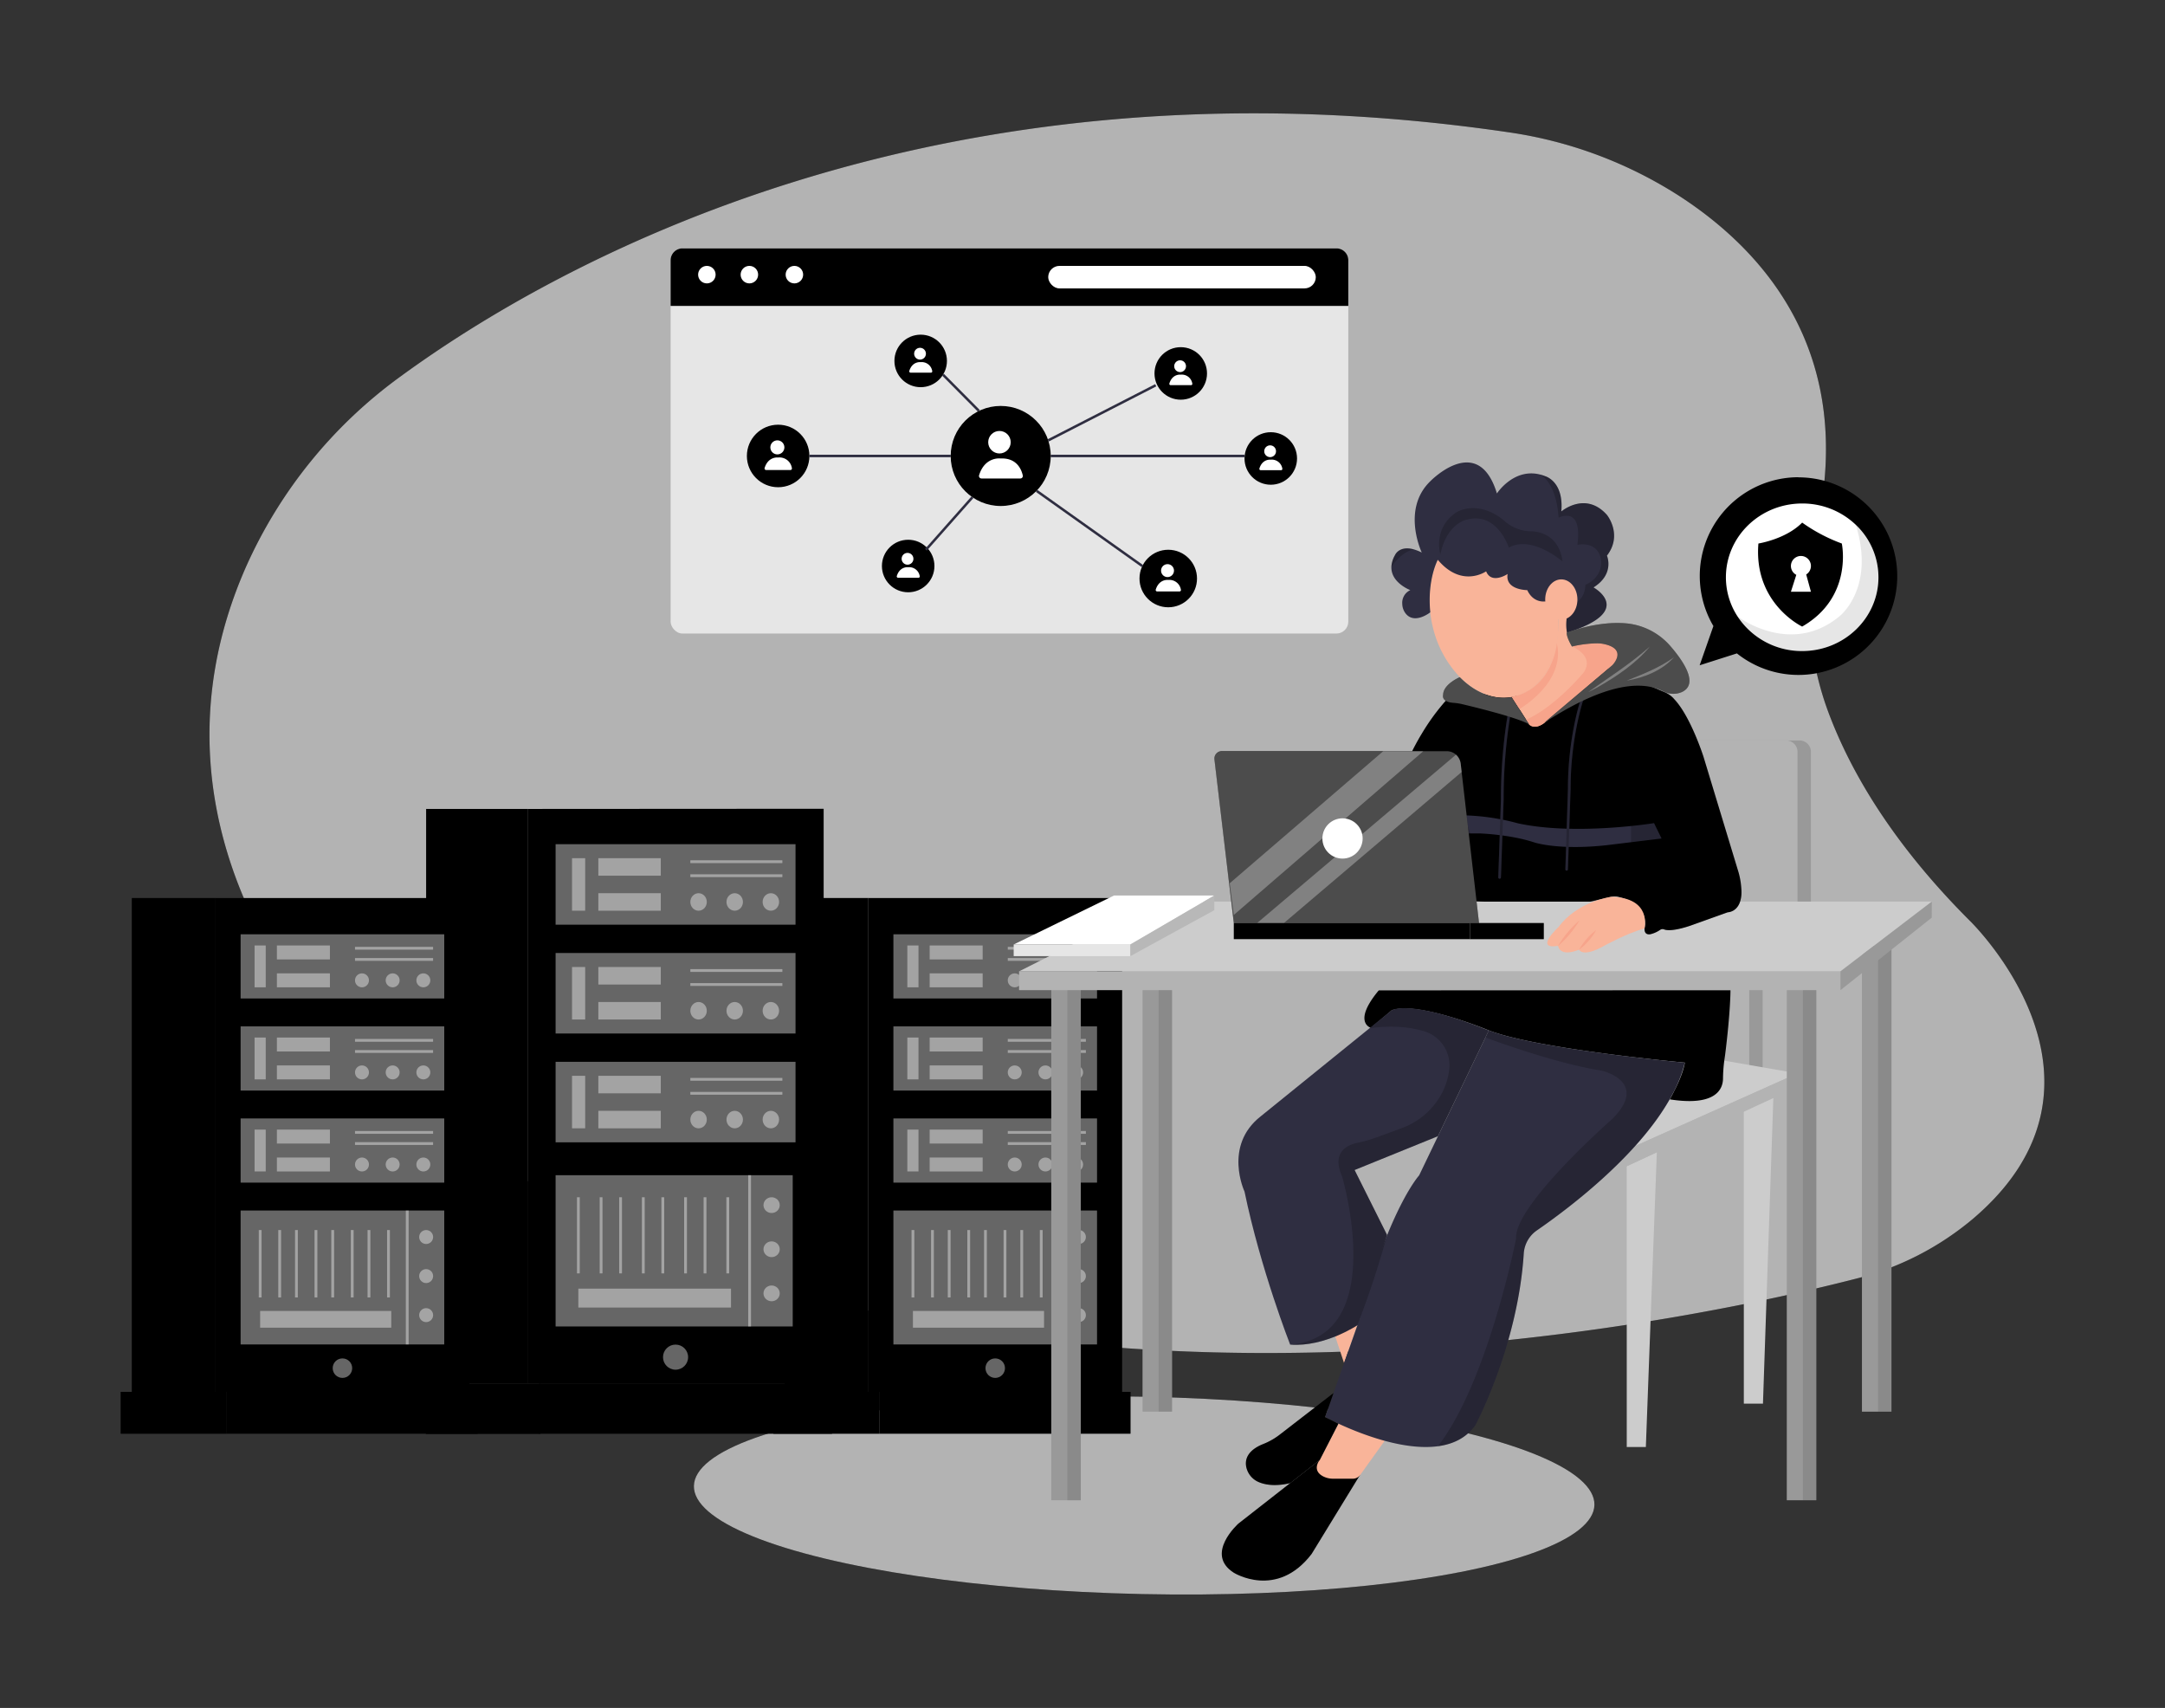  <!DOCTYPE svg PUBLIC "-//W3C//DTD SVG 1.1//EN" "http://www.w3.org/Graphics/SVG/1.1/DTD/svg11.dtd">
<svg xmlns="http://www.w3.org/2000/svg" width="865.76" height="682.89" viewBox="0 0 865.76 682.89">
<rect x="0" y="0" width="865.76" height="682.89" fill="#333333" stroke="none"/>
<defs>
<style xmlns="http://www.w3.org/1999/xhtml">*, ::after, ::before { box-sizing: border-box; }
img, svg { vertical-align: middle; }
</style>
<style xmlns="http://www.w3.org/1999/xhtml">*, body, html { -webkit-font-smoothing: antialiased; }
img, svg { max-width: 100%; }
</style>
</defs>
<ellipse cx="457.57" cy="597.95" rx="39.46" ry="180.1" transform="translate(-149.94 1042.75) rotate(-88.79)" fill="#000000" data-primary="true"/>
<ellipse cx="457.57" cy="597.95" rx="39.46" ry="180.1" transform="translate(-149.94 1042.75) rotate(-88.79)" fill="#fff" opacity="0.7"/>
<path d="M137.8,419.74S50,336.9,98.25,226.91a189.15,189.15,0,0,1,62-76.45c60.36-44.07,213.1-131.27,442.87-97.59a171.46,171.46,0,0,1,69.2,26c33.72,22.12,69.47,62.76,54.26,132.39-5.37,24.61-4.16,50.28,4.7,73.86,8.78,23.37,25.4,52,56.36,82.95,0,0,66,63.71,1.79,118.85a117.08,117.08,0,0,1-47.39,24.38C662.06,531.78,338.57,599.77,137.8,419.74Z" fill="#000000" data-primary="true"/>
<path d="M137.8,419.74S50,336.9,98.25,226.91a189.15,189.15,0,0,1,62-76.45c60.36-44.07,213.1-131.27,442.87-97.59a171.46,171.46,0,0,1,69.2,26c33.72,22.12,69.47,62.76,54.26,132.39-5.37,24.61-4.16,50.28,4.7,73.86,8.78,23.37,25.4,52,56.36,82.95,0,0,66,63.71,1.79,118.85a117.08,117.08,0,0,1-47.39,24.38C662.06,531.78,338.57,599.77,137.8,419.74Z" fill="#fff" opacity="0.7"/>
<path d="M719.17,190.81a39.49,39.49,0,0,0-34,59.51L679.67,266l14.9-4.75a39.5,39.5,0,1,0,24.6-70.39Z" fill="#000000" data-primary="true"/>
<rect x="313.75" y="359.06" width="33.47" height="197.45" fill="#000000" data-primary="true"/>
<rect x="313.75" y="359.06" width="33.47" height="197.45" opacity="0.2"/>
<rect x="347.22" y="359.06" width="101.51" height="197.45" fill="#000000" data-primary="true"/>
<rect x="309.29" y="556.51" width="42.39" height="16.73" fill="#000000" data-primary="true"/>
<rect x="309.29" y="556.51" width="42.39" height="16.73" opacity="0.3"/>
<rect x="351.68" y="556.51" width="100.4" height="16.73" fill="#000000" data-primary="true"/>
<rect x="351.68" y="556.51" width="100.4" height="16.73" opacity="0.2"/>
<circle cx="397.98" cy="547.03" r="3.9" fill="#fff" opacity="0.4"/>
<rect x="357.26" y="484" width="81.43" height="53.55" fill="#fff" opacity="0.4"/>
<g opacity="0.4">
<rect x="423.33" y="484" width="1.12" height="53.55" fill="#fff"/>
</g>
<g opacity="0.4">
<rect x="364.51" y="491.81" width="1.12" height="26.95" fill="#fff"/>
</g>
<g opacity="0.4">
<rect x="372.32" y="491.81" width="1.12" height="26.95" fill="#fff"/>
</g>
<g opacity="0.4">
<rect x="379.01" y="491.81" width="1.12" height="26.95" fill="#fff"/>
</g>
<g opacity="0.4">
<rect x="386.82" y="491.81" width="1.12" height="26.95" fill="#fff"/>
</g>
<g opacity="0.4">
<rect x="393.51" y="491.81" width="1.12" height="26.95" fill="#fff"/>
</g>
<g opacity="0.4">
<rect x="401.32" y="491.81" width="1.12" height="26.95" fill="#fff"/>
</g>
<g opacity="0.4">
<rect x="408.02" y="491.81" width="1.12" height="26.95" fill="#fff"/>
</g>
<g opacity="0.4">
<rect x="415.82" y="491.81" width="1.12" height="26.95" fill="#fff"/>
</g>
<rect x="365.07" y="524.16" width="52.43" height="6.69" fill="#fff" opacity="0.4"/>
<circle cx="431.44" cy="510.22" r="2.79" fill="#fff" opacity="0.41"/>
<circle cx="431.44" cy="525.83" r="2.79" fill="#fff" opacity="0.41"/>
<circle cx="431.44" cy="494.6" r="2.79" fill="#fff" opacity="0.41"/>
<rect x="357.26" y="447.19" width="81.43" height="25.66" fill="#fff" opacity="0.4"/>
<rect x="362.84" y="451.65" width="4.46" height="16.73" fill="#fff" opacity="0.4"/>
<rect x="371.76" y="451.65" width="21.2" height="5.58" fill="#fff" opacity="0.4"/>
<rect x="371.76" y="462.81" width="21.2" height="5.58" fill="#fff" opacity="0.4"/>
<g opacity="0.4">
<rect x="403" y="452.21" width="31.23" height="1.12" fill="#fff"/>
</g>
<g opacity="0.4">
<rect x="403" y="456.67" width="31.23" height="1.12" fill="#fff"/>
</g>
<rect x="357.26" y="410.38" width="81.43" height="25.66" fill="#fff" opacity="0.4"/>
<rect x="362.84" y="414.84" width="4.46" height="16.73" fill="#fff" opacity="0.4"/>
<rect x="371.76" y="414.84" width="21.2" height="5.58" fill="#fff" opacity="0.4"/>
<rect x="371.76" y="425.99" width="21.2" height="5.58" fill="#fff" opacity="0.4"/>
<g opacity="0.4">
<rect x="403" y="415.4" width="31.23" height="1.12" fill="#fff"/>
</g>
<g opacity="0.4">
<rect x="403" y="419.86" width="31.23" height="1.12" fill="#fff"/>
</g>
<rect x="357.26" y="373.56" width="81.43" height="25.66" fill="#fff" opacity="0.4"/>
<rect x="362.84" y="378.03" width="4.46" height="16.73" fill="#fff" opacity="0.4"/>
<rect x="371.76" y="378.03" width="21.2" height="5.58" fill="#fff" opacity="0.4"/>
<rect x="371.76" y="389.18" width="21.2" height="5.58" fill="#fff" opacity="0.4"/>
<g opacity="0.4">
<rect x="403" y="378.58" width="31.23" height="1.12" fill="#fff"/>
</g>
<g opacity="0.4">
<rect x="403" y="383.05" width="31.23" height="1.12" fill="#fff"/>
</g>
<circle cx="418.06" cy="391.97" r="2.79" fill="#fff" opacity="0.4"/>
<circle cx="430.33" cy="391.97" r="2.79" fill="#fff" opacity="0.4"/>
<circle cx="405.78" cy="391.97" r="2.79" fill="#fff" opacity="0.4"/>
<circle cx="418.06" cy="428.78" r="2.79" fill="#fff" opacity="0.4"/>
<circle cx="430.33" cy="428.78" r="2.79" fill="#fff" opacity="0.4"/>
<circle cx="405.78" cy="428.78" r="2.79" fill="#fff" opacity="0.4"/>
<circle cx="418.06" cy="465.6" r="2.79" fill="#fff" opacity="0.4"/>
<circle cx="430.33" cy="465.6" r="2.79" fill="#fff" opacity="0.4"/>
<circle cx="405.78" cy="465.6" r="2.79" fill="#fff" opacity="0.4"/>
<rect x="170.41" y="323.44" width="40.75" height="229.73" fill="#000000" data-primary="true"/>
<rect x="170.41" y="323.44" width="40.75" height="229.73" opacity="0.2"/>
<polygon points="211.16 323.44 329.37 323.37 329.37 553.16 211.16 553.16 211.16 323.44" fill="#000000" data-primary="true"/>
<rect x="215.59" y="553.17" width="117.13" height="20.08" fill="#000000" data-primary="true"/>
<rect x="215.59" y="553.17" width="117.13" height="20.08" opacity="0.2"/>
<rect x="170.31" y="553.23" width="45.74" height="20.08" fill="#000000" data-primary="true"/>
<rect x="170.31" y="553.23" width="45.74" height="20.08" opacity="0.3"/>
<rect x="222.18" y="337.53" width="95.94" height="32.19" fill="#fff" opacity="0.4"/>
<rect x="222.18" y="381.04" width="95.94" height="32.19" fill="#fff" opacity="0.4"/>
<rect x="228.75" y="386.64" width="5.26" height="20.99" fill="#fff" opacity="0.4"/>
<rect x="239.27" y="386.64" width="24.97" height="7" fill="#fff" opacity="0.4"/>
<rect x="239.27" y="400.63" width="24.97" height="7" fill="#fff" opacity="0.4"/>
<g opacity="0.4">
<rect x="276.06" y="387.48" width="36.8" height="1.12" fill="#fff"/>
</g>
<g opacity="0.4">
<rect x="276.06" y="393.08" width="36.8" height="1.12" fill="#fff"/>
</g>
<rect x="222.18" y="424.55" width="95.94" height="32.19" fill="#fff" opacity="0.4"/>
<rect x="228.75" y="430.14" width="5.26" height="20.99" fill="#fff" opacity="0.4"/>
<rect x="239.27" y="430.14" width="24.97" height="7" fill="#fff" opacity="0.4"/>
<rect x="239.27" y="444.14" width="24.97" height="7" fill="#fff" opacity="0.4"/>
<g opacity="0.4">
<rect x="276.06" y="430.99" width="36.8" height="1.12" fill="#fff"/>
</g>
<g opacity="0.4">
<rect x="276.06" y="436.58" width="36.8" height="1.12" fill="#fff"/>
</g>
<rect x="222.18" y="469.88" width="94.82" height="60.48" fill="#fff" opacity="0.4"/>
<g opacity="0.4">
<rect x="299.2" y="469.88" width="1.12" height="60.48" fill="#fff"/>
</g>
<g opacity="0.4">
<rect x="230.72" y="478.7" width="1.12" height="30.44" fill="#fff"/>
</g>
<g opacity="0.4">
<rect x="239.81" y="478.7" width="1.12" height="30.44" fill="#fff"/>
</g>
<g opacity="0.4">
<rect x="247.6" y="478.7" width="1.12" height="30.44" fill="#fff"/>
</g>
<g opacity="0.4">
<rect x="256.69" y="478.7" width="1.12" height="30.44" fill="#fff"/>
</g>
<g opacity="0.4">
<rect x="264.49" y="478.7" width="1.12" height="30.44" fill="#fff"/>
</g>
<g opacity="0.4">
<rect x="273.58" y="478.7" width="1.12" height="30.44" fill="#fff"/>
</g>
<g opacity="0.4">
<rect x="281.37" y="478.7" width="1.12" height="30.44" fill="#fff"/>
</g>
<g opacity="0.4">
<rect x="290.47" y="478.7" width="1.12" height="30.44" fill="#fff"/>
</g>
<rect x="231.27" y="515.24" width="61.05" height="7.56" fill="#fff" opacity="0.4"/>
<ellipse cx="308.56" cy="499.49" rx="3.25" ry="3.15" fill="#fff" opacity="0.4"/>
<ellipse cx="308.56" cy="517.13" rx="3.25" ry="3.15" fill="#fff" opacity="0.4"/>
<ellipse cx="308.56" cy="481.85" rx="3.25" ry="3.15" fill="#fff" opacity="0.4"/>
<circle cx="270.15" cy="542.63" r="5.02" fill="#fff" opacity="0.4"/>
<rect x="52.72" y="359.06" width="33.47" height="197.45" fill="#000000" data-primary="true"/>
<rect x="52.72" y="359.06" width="33.47" height="197.45" opacity="0.2"/>
<rect x="86.18" y="359.06" width="101.51" height="197.45" fill="#000000" data-primary="true"/>
<rect x="48.26" y="556.51" width="42.39" height="16.73" fill="#000000" data-primary="true"/>
<rect x="48.26" y="556.51" width="42.39" height="16.73" opacity="0.3"/>
<rect x="90.65" y="556.51" width="100.4" height="16.73" fill="#000000" data-primary="true"/>
<rect x="90.65" y="556.51" width="100.4" height="16.73" opacity="0.2"/>
<circle cx="136.94" cy="547.03" r="3.9" fill="#fff" opacity="0.4"/>
<rect x="96.22" y="484" width="81.43" height="53.55" fill="#fff" opacity="0.4"/>
<g opacity="0.4">
<rect x="162.29" y="484" width="1.12" height="53.55" fill="#fff"/>
</g>
<g opacity="0.4">
<rect x="103.48" y="491.81" width="1.12" height="26.95" fill="#fff"/>
</g>
<g opacity="0.4">
<rect x="111.28" y="491.81" width="1.12" height="26.95" fill="#fff"/>
</g>
<g opacity="0.4">
<rect x="117.98" y="491.81" width="1.12" height="26.95" fill="#fff"/>
</g>
<g opacity="0.4">
<rect x="125.79" y="491.81" width="1.12" height="26.95" fill="#fff"/>
</g>
<g opacity="0.4">
<rect x="132.48" y="491.81" width="1.12" height="26.95" fill="#fff"/>
</g>
<g opacity="0.4">
<rect x="140.29" y="491.81" width="1.12" height="26.95" fill="#fff"/>
</g>
<g opacity="0.4">
<rect x="146.98" y="491.81" width="1.12" height="26.95" fill="#fff"/>
</g>
<g opacity="0.4">
<rect x="154.79" y="491.81" width="1.12" height="26.95" fill="#fff"/>
</g>
<rect x="104.03" y="524.16" width="52.43" height="6.69" fill="#fff" opacity="0.4"/>
<circle cx="170.41" cy="510.22" r="2.79" fill="#fff" opacity="0.41"/>
<circle cx="170.41" cy="525.83" r="2.79" fill="#fff" opacity="0.41"/>
<circle cx="170.41" cy="494.6" r="2.79" fill="#fff" opacity="0.41"/>
<rect x="96.22" y="447.19" width="81.43" height="25.66" fill="#fff" opacity="0.4"/>
<rect x="101.8" y="451.65" width="4.46" height="16.73" fill="#fff" opacity="0.4"/>
<rect x="110.73" y="451.65" width="21.2" height="5.58" fill="#fff" opacity="0.4"/>
<rect x="110.73" y="462.81" width="21.2" height="5.58" fill="#fff" opacity="0.4"/>
<g opacity="0.4">
<rect x="141.96" y="452.21" width="31.23" height="1.12" fill="#fff"/>
</g>
<g opacity="0.4">
<rect x="141.96" y="456.67" width="31.23" height="1.12" fill="#fff"/>
</g>
<rect x="96.22" y="410.38" width="81.43" height="25.66" fill="#fff" opacity="0.4"/>
<rect x="101.8" y="414.84" width="4.46" height="16.73" fill="#fff" opacity="0.4"/>
<rect x="110.73" y="414.84" width="21.2" height="5.58" fill="#fff" opacity="0.4"/>
<rect x="110.73" y="425.99" width="21.2" height="5.58" fill="#fff" opacity="0.4"/>
<g opacity="0.4">
<rect x="141.96" y="415.4" width="31.23" height="1.12" fill="#fff"/>
</g>
<g opacity="0.4">
<rect x="141.96" y="419.86" width="31.23" height="1.12" fill="#fff"/>
</g>
<rect x="96.22" y="373.56" width="81.43" height="25.66" fill="#fff" opacity="0.4"/>
<rect x="101.8" y="378.03" width="4.46" height="16.73" fill="#fff" opacity="0.4"/>
<rect x="110.73" y="378.03" width="21.2" height="5.58" fill="#fff" opacity="0.4"/>
<rect x="110.73" y="389.18" width="21.2" height="5.58" fill="#fff" opacity="0.4"/>
<g opacity="0.4">
<rect x="141.96" y="378.58" width="31.23" height="1.12" fill="#fff"/>
</g>
<g opacity="0.4">
<rect x="141.96" y="383.05" width="31.23" height="1.12" fill="#fff"/>
</g>
<circle cx="157.02" cy="391.97" r="2.79" fill="#fff" opacity="0.4"/>
<circle cx="169.29" cy="391.97" r="2.79" fill="#fff" opacity="0.4"/>
<circle cx="144.75" cy="391.97" r="2.79" fill="#fff" opacity="0.4"/>
<circle cx="157.02" cy="428.78" r="2.79" fill="#fff" opacity="0.4"/>
<circle cx="169.29" cy="428.78" r="2.79" fill="#fff" opacity="0.4"/>
<circle cx="144.75" cy="428.78" r="2.79" fill="#fff" opacity="0.4"/>
<circle cx="157.02" cy="465.6" r="2.79" fill="#fff" opacity="0.4"/>
<circle cx="169.29" cy="465.6" r="2.79" fill="#fff" opacity="0.4"/>
<circle cx="144.75" cy="465.6" r="2.79" fill="#fff" opacity="0.4"/>
<ellipse cx="293.8" cy="360.63" rx="3.29" ry="3.5" fill="#fff" opacity="0.4"/>
<ellipse cx="308.26" cy="360.63" rx="3.29" ry="3.5" fill="#fff" opacity="0.4"/>
<ellipse cx="279.35" cy="360.63" rx="3.29" ry="3.5" fill="#fff" opacity="0.4"/>
<rect x="228.75" y="343.13" width="5.26" height="20.99" fill="#fff" opacity="0.4"/>
<rect x="239.27" y="343.13" width="24.97" height="7" fill="#fff" opacity="0.4"/>
<rect x="239.27" y="357.13" width="24.97" height="7" fill="#fff" opacity="0.4"/>
<g opacity="0.4">
<rect x="276.06" y="343.97" width="36.8" height="1.12" fill="#fff"/>
</g>
<g opacity="0.4">
<rect x="276.06" y="349.57" width="36.8" height="1.12" fill="#fff"/>
</g>
<ellipse cx="293.8" cy="404.13" rx="3.29" ry="3.5" fill="#fff" opacity="0.4"/>
<ellipse cx="308.26" cy="404.13" rx="3.29" ry="3.5" fill="#fff" opacity="0.4"/>
<ellipse cx="279.35" cy="404.13" rx="3.29" ry="3.5" fill="#fff" opacity="0.4"/>
<ellipse cx="293.8" cy="447.64" rx="3.29" ry="3.5" fill="#fff" opacity="0.4"/>
<ellipse cx="308.26" cy="447.64" rx="3.29" ry="3.5" fill="#fff" opacity="0.4"/>
<ellipse cx="279.35" cy="447.64" rx="3.29" ry="3.5" fill="#fff" opacity="0.4"/>
<path d="M751.17,230.81c0,16.29-13.66,29.5-30.5,29.5a30.7,30.7,0,0,1-25.85-13.85,28.62,28.62,0,0,1-4.65-15.65c0-16.29,13.66-29.5,30.5-29.5a30.92,30.92,0,0,1,21.44,8.52h0A28.91,28.91,0,0,1,751.17,230.81Z" fill="#fff"/>
<path d="M751.17,230.81c0,16.29-13.66,29.5-30.5,29.5a30.7,30.7,0,0,1-25.85-13.85s21.07,16.16,40.71,0c0,0,14.52-11.1,6.58-36.62A28.91,28.91,0,0,1,751.17,230.81Z" opacity="0.1"/>
<path d="M703.17,217.31s11-1.72,17.5-8.36a66.93,66.93,0,0,0,15.85,8.36s4.65,21.43-15.85,33.21C720.67,250.52,701.17,241.31,703.17,217.31Z" fill="#000000" data-primary="true"/>
<path d="M724.17,226.31a4,4,0,1,0-5.85,3.53l-2.15,6.75h8l-1.89-6.9A4,4,0,0,0,724.17,226.31Z" fill="#fff"/>
<rect x="699.49" y="393.74" width="5.37" height="37.57" fill="#999"/>
<polygon points="650.52 466.3 650.52 578.56 658.16 578.56 662.55 460.7 650.52 466.3" fill="#ccc"/>
<polygon points="697.34 444.2 697.34 561.21 704.99 561.21 709.15 438.83 697.34 444.2" fill="#ccc"/>
<polygon points="653.86 458.23 718.81 429.17 689.48 424.08 655.64 409.56 653.86 458.23" fill="#ccc"/>
<path d="M641.77,470.37l77-35.83v-5.37l-64.95,29.05S646.3,466.48,641.77,470.37Z" fill="#b3b3b3"/>
<path d="M679.09,296.06h40.53a4.55,4.55,0,0,1,4.55,4.55V368a0,0,0,0,1,0,0H679.09a0,0,0,0,1,0,0V296.06A0,0,0,0,1,679.09,296.06Z" fill="#999"/>
<rect x="420.39" y="391.6" width="11.81" height="208.25" fill="#999"/>
<rect x="426.83" y="391.6" width="5.37" height="208.25" opacity="0.1"/>
<rect x="456.89" y="392.13" width="11.81" height="172.29" fill="#999"/>
<rect x="463.33" y="392.13" width="5.37" height="172.29" opacity="0.1"/>
<rect x="714.52" y="391.6" width="11.81" height="208.25" fill="#999"/>
<rect x="720.96" y="391.6" width="5.37" height="208.25" opacity="0.1"/>
<rect x="744.57" y="378.18" width="11.81" height="186.25" fill="#999"/>
<rect x="751.01" y="378.18" width="5.37" height="186.25" opacity="0.1"/>
<path d="M673.73,296.06h40.53a4.55,4.55,0,0,1,4.55,4.55V368a0,0,0,0,1,0,0H673.73a0,0,0,0,1,0,0V296.06A0,0,0,0,1,673.73,296.06Z" fill="#b3b3b3"/>
<polygon points="407.51 388.38 462.9 360.49 772.51 360.49 735.99 388.38 407.51 388.38" fill="#ccc"/>
<path d="M527.73,583.75l-32.5,25.42s-13.65,12.15-1.85,19.66c0,0,17.18,10.74,31.13-7.51l19.38-31.64Z" fill="#000000" data-primary="true"/>
<path d="M491.24,620.25c8.05,8.67,20.57,6.86,28.45-1,3.7-3.78,7-8.33,10.52-12.3,3.08-3.62,7.51-8.78,10.65-12.28-2.81,3.74-7.06,9.09-10,12.81-3.41,4.12-6.73,8.66-10.42,12.54-8.21,8.11-21.45,9.88-29.19.27Z" opacity="0.2"/>
<path d="M498,607.86c6.44-.09,13.31,2.42,17.35,7.63a15.59,15.59,0,0,1,2.78,5.84l-.74-1.42a7.44,7.44,0,0,0-.8-1.37c-4-6.4-11.44-9.41-18.59-10.68Z" opacity="0.2"/>
<path d="M505.19,604.14c4.83-.65,11.72.93,12.89,6.4-2.61-4.61-8.09-5.41-12.89-6.4Z" opacity="0.2"/>
<path d="M509.49,599.85c4.82-.65,11.72.93,12.89,6.4-2.61-4.61-8.1-5.41-12.89-6.4Z" opacity="0.2"/>
<path d="M518.07,593.41c4.83-.65,11.72.93,12.9,6.39-2.62-4.6-8.1-5.4-12.9-6.39Z" opacity="0.2"/>
<path d="M535.79,568.18l-8.06,15.57s-3.32,4,1.26,6.48a8.52,8.52,0,0,0,4.06,1H541a3.61,3.61,0,0,0,2.94-1.51l9.76-13.62S540,570.82,535.79,568.18Z" fill="#f9b499"/>
<polygon points="533.95 534.35 537.47 544.99 542.81 529.78 533.95 534.35" fill="#f9b499"/>
<path d="M696.4,356.52c0,8.24-5.5,8.24-5.5,8.24l-15,5.37c-6.69,2.23-9.44,1.89-10.51,1.46a1.57,1.57,0,0,0-1.35.11.26.26,0,0,1-.09.05,11.53,11.53,0,0,1-3.82,1.75h0c-2.88.58-2.48-2.31-2.48-2.31a10.91,10.91,0,0,0,.21-1.54,9.9,9.9,0,0,0-5.8-9.36,26,26,0,0,0-4.78-1.69,6.38,6.38,0,0,0-3.07,0l-8.33,1.91H594l-38.38-1.1a98.23,98.23,0,0,1,12.59-65.48,86.8,86.8,0,0,1,8.82-12.47c.72-.84,1.14-1.27,1.14-1.27l2.37-3.43s32,2.14,32.36,1.07,22.16-14,22.16-14l30.76,13a10.53,10.53,0,0,1,3.59,2.6c6.61,6.84,11.81,23.16,11.81,23.16l14,46.16A31,31,0,0,1,696.4,356.52Z" fill="#000000" data-primary="true"/>
<path d="M661.42,329.11s-30.73,5-53.74.22c-.59-.12-1.17-.27-1.75-.43a89.29,89.29,0,0,0-27.74-2.78l-22.06-.18-1.09,7.3h36.87s12,.39,21.7,3.61c0,0,9.66,3.22,29,1.07l21.82-2.66Z" fill="#2f2e41" data-secondary="true"/>
<path d="M669.43,279.34c-20.39,2.59-56.89,14.57-56.89,14.57-8.59-6.44-35.49-12.47-35.49-12.47.72-.84,1.14-1.27,1.14-1.27l2.37-3.43s32,2.14,32.36,1.07,22.16-14,22.16-14l30.76,13A10.53,10.53,0,0,1,669.43,279.34Z" opacity="0.2"/>
<path d="M605.73,278.44c-.41.1-.82.2-1.24.26-7.26,1.28-14.75-1.87-20.74-8A43.14,43.14,0,0,1,573,250.86c-4.58-18.57,2.63-36.33,16.13-39.66s28.13,9,32.72,27.59S619.23,275.12,605.73,278.44Z" fill="#f9b499"/>
<ellipse cx="624.88" cy="239.17" rx="1.61" ry="3.22" fill="none" stroke="red" stroke-miterlimit="10" stroke-width="0.75"/>
<path d="M637.23,234.87s17.17,9.45-10.74,18.14a16,16,0,0,1-.53-3.65,15.5,15.5,0,0,1,.53-4.54l-8.58-4.36s-4.67.85-7.18-4.51c0,0-8.93,0-7.85-6.45,0,0-6.44,4.3-8.59-1.07,0,0-9.69,6.88-19.33-4.61,0,0-4.29,7.83-3,21,0,0-6.35,5.08-9.93.38a6.46,6.46,0,0,1-1.28-3.77,5.55,5.55,0,0,1,3.22-5.48s-7.77-2.9-7.57-9.29a10.39,10.39,0,0,1,1.42-4.67s1.61-4,7.62-2.31h0a18.89,18.89,0,0,1,3.11,1.24s-8.22-17.26,3.4-28.49c0,0,19.14-19.82,26.65,4.87,0,0,6.56-10.14,17.06-7.62h0a15.76,15.76,0,0,1,2.25.72s7.51,2,6.44,14.1c0,0,9.66-8.28,18.25,1.38,0,0,6.44,7.89,0,16.28C642.6,222.17,645.82,229.5,637.23,234.87Z" fill="#2f2e41" data-secondary="true"/>
<path d="M576,221.72s-3.22-10.46,6.44-16.9c0,0,6.93-4.52,16.49,1.45a23.89,23.89,0,0,1,2.73,2.07,16.44,16.44,0,0,0,10.59,4.11s11-.47,12.59,12.05c0,0-12.34-10.72-21.47-5.54,0,0-4.83-15.22-17.71-10.92C585.7,208,578.19,210.18,576,221.72Z" opacity="0.2"/>
<path d="M565.41,219.68c-5.22.93-9,7-9,7a10.39,10.39,0,0,1,1.42-4.67S559.4,218,565.41,219.68Z" opacity="0.2"/>
<path d="M637.23,234.87s17.17,9.45-10.74,18.14a7.54,7.54,0,0,1-.53-3.65,7.64,7.64,0,0,1,.53-2.07l4.3-6.83h0c3.22-1.93,3.22-6.66,3.22-6.66a10.36,10.36,0,0,0,4.62-3.63,8.72,8.72,0,0,0,1.1-8.24c-2.23-5.68-8.94-4.09-8.94-4.09,2.14-16-7.52-10.85-7.52-10.85-1-14.52-7.22-17.15-7.61-17.3a15.76,15.76,0,0,1,2.25.72s7.51,2,6.44,14.1c0,0,9.66-8.28,18.25,1.38,0,0,6.44,7.89,0,16.28C642.6,222.17,645.82,229.5,637.23,234.87Z" opacity="0.2"/>
<path d="M644.74,266l-26.83,22.77c-4.3,3.45-6.45.85-6.45.85l-1.19-1.87-5.78-9.05c20.39-4.65,18.66-31.41,18.66-31.41h3.34a17.67,17.67,0,0,0,2.15,11.2c3.91-1.57,9-1.42,11.4-1.23a14.93,14.93,0,0,1,2.89.49C651.56,260.15,644.74,266,644.74,266Z" fill="#f9b499"/>
<path d="M644.74,266l-26.83,22.77c-4.3,3.45-6.45.85-6.45.85l-1.19-1.87c11.69-5.09,23-18.83,23-18.83,4.06-5.95-2.64-9.53-4.25-10.28a.16.16,0,0,1,0-.29c3.85-1.42,8.68-1.27,11-1.09a14.93,14.93,0,0,1,2.89.49C651.56,260.15,644.74,266,644.74,266Z" fill="#f7a48b"/>
<path d="M604.49,278.7l3.07,4.81s18.65-10.53,15-26.36C622.6,257.15,621.13,275.3,604.49,278.7Z" fill="#f7a48b"/>
<path d="M584.63,277.81a55.48,55.48,0,0,1,18.78,6.51" fill="none" stroke="red" stroke-miterlimit="10" stroke-width="0.75"/>
<path d="M696.4,356.52c0,8.24-5.5,8.24-5.5,8.24l-15,5.37c-6.69,2.23-9.44,1.89-10.51,1.46a1.57,1.57,0,0,0-1.35.11c.35-.25,1.68-1.46-.09-5l-5.62-8.42a1.12,1.12,0,0,1,.39-1.6,1.06,1.06,0,0,1,.54-.14,1.13,1.13,0,0,1,.92.46l7.13,9.93s1.08,4.29,15-2.15C682.31,364.76,694.38,360.08,696.4,356.52Z" opacity="0.2"/>
<path d="M660.1,373.5h0c-2.88.58-2.48-2.31-2.48-2.31a10.91,10.91,0,0,0,.21-1.54,9.9,9.9,0,0,0-5.8-9.36,26,26,0,0,0-4.78-1.69s8.23-3.51,12.52,7.22C659.77,365.83,661.09,370.47,660.1,373.5Z" opacity="0.2"/>
<path d="M663,347.59s-14,5.88-18.81,11l-8.33,1.91H594l-38.38-1.1a98.23,98.23,0,0,1,12.59-65.48c.3,0,8.88,2.15,17.47,32.21,0,0,8.52,31.81,22,30.4h23.49s21.09.73,21.09-13.23V321.82s.65-8.42,4.09-3.13l10.93,22.45S669.43,345.44,663,347.59Z" opacity="0.2"/>
<path d="M666.21,282.1c-8.42,6.71-12.77,17.28-12.88,27.91-.1-1.33-.27-2.68-.25-4,0-9.45,4.89-19.05,13.13-23.89Z" opacity="0.2"/>
<path d="M626.49,348.12h0a.54.54,0,0,1-.52-.55L627,315.36c0-21.29,5.34-36.51,5.4-36.66a.53.53,0,0,1,.68-.32.54.54,0,0,1,.33.68c-.05.15-5.34,15.2-5.34,36.32L627,347.6A.54.54,0,0,1,626.49,348.12Z" fill="#2f2e41" data-secondary="true"/>
<path d="M599.66,351.34h0a.54.54,0,0,1-.52-.55l1.07-31.13a207.59,207.59,0,0,1,2.7-33.9.53.53,0,0,1,.62-.43.54.54,0,0,1,.43.63,207.15,207.15,0,0,0-2.67,33.72l-1.08,31.15A.54.54,0,0,1,599.66,351.34Z" fill="#2f2e41" data-secondary="true"/>
<g opacity="0.2">
<path d="M626.49,348.12h0a.54.54,0,0,1-.52-.55L627,315.36c0-21.29,5.34-36.51,5.4-36.66a.53.53,0,0,1,.68-.32.54.54,0,0,1,.33.68c-.05.15-5.34,15.2-5.34,36.32L627,347.6A.54.54,0,0,1,626.49,348.12Z"/>
<path d="M599.66,351.34h0a.54.54,0,0,1-.52-.55l1.07-31.13a207.59,207.59,0,0,1,2.7-33.9.53.53,0,0,1,.62-.43.54.54,0,0,1,.43.63,207.15,207.15,0,0,0-2.67,33.72l-1.08,31.15A.54.54,0,0,1,599.66,351.34Z"/>
</g>
<path d="M692,395.89c0,.17,0,8.76-2.13,25.76l-.35,2.43a60.81,60.81,0,0,0-.51,7.27c-.07,3.84-2.57,11.15-21.3,8.21.48-.83.94-1.65,1.35-2.49.13-.23.24-.45.36-.68,1.57-3,3.69-7.58,4.35-11.51,0,0-59-5.37-78.37-12.89,0,0-28.3-11.8-38.85-8.05l-8.38,7s-7.51-2.15,3.22-15Z" fill="#000000" data-primary="true"/>
<path d="M673.73,424.88s13.8.92,13.29,7a4.08,4.08,0,0,1-1.61,2.85c-1.84,1.41-6.25,3.29-16.15,1.89A63.05,63.05,0,0,0,673.73,424.88Z" opacity="0.2"/>
<path d="M549.77,409.56s-6.33-4,6.75-5.62Z" opacity="0.2"/>
<path d="M673.73,424.88a54,54,0,0,1-4.35,11.51c-.12.23-.23.45-.36.68-.22.43-.44.82-.62,1.15s-.47.89-.73,1.34C654.37,463,626.11,484,614.61,491.93a12.19,12.19,0,0,0-5.27,9.22C607,538,590,569.79,590,569.79c-3.61,5.17-9,7.66-15,8.46-19.1,2.58-45.12-11.68-45.12-11.68l14-39.72c11.8-44,23.61-56.89,23.61-56.89L594,414.84l1.37-2.85C614.69,419.51,673.73,424.88,673.73,424.88Z" fill="#2f2e41" data-secondary="true"/>
<path d="M673.73,424.88a54,54,0,0,1-4.35,11.51c-.12.23-.23.45-.36.68-.22.43-.44.82-.62,1.15s-.47.89-.73,1.34C654.37,463,626.11,484,614.61,491.93a12.19,12.19,0,0,0-5.27,9.22C607,538,590,569.79,590,569.79c-3.61,5.17-9,7.66-15,8.46,20-25.72,31.27-83,31.27-83-.89-13.33,38.47-47.86,38.47-47.86,15-15-4.29-19.32-4.29-19.32-17.27-2.73-39.92-10.85-46.46-13.26l1.37-2.85C614.69,419.51,673.73,424.88,673.73,424.88Z" opacity="0.2"/>
<path d="M575,454.29l-33.31,13.52,13,26s-5.54,16.19-11.4,35.76c0,0-13.42,9.12-27.37,8.05,0,0-11.81-30.06-18.25-61.19,0,0-8.59-18.25,6.44-30.06l43.46-35.17,8.93-7.23s6.65-4.83,38.85,8.05Z" fill="#2f2e41" data-secondary="true"/>
<path d="M533.24,557,512,573.42a27.32,27.32,0,0,1-6.8,3.93c-3.21,1.25-7.85,4-6.84,9.17a8.46,8.46,0,0,0,5.07,6.1c2.54,1.06,6.58,1.77,12.53.37l11.8-9.24,7.47-14.54-5.32-2.64Z" fill="#000000" data-primary="true"/>
<path d="M533.24,557,512,573.42a27.32,27.32,0,0,1-6.8,3.93c-3.21,1.25-7.85,4-6.84,9.17a8.46,8.46,0,0,0,5.07,6.1c2.54,1.06,6.58,1.77,12.53.37l11.8-9.24,7.47-14.54-5.32-2.64Z" opacity="0.2"/>
<path d="M575,454.29l-33.31,13.52,13,26a370.36,370.36,0,0,1-11.89,36s-12.93,8.88-26.88,7.81c39.71-3.22,20.78-67.22,20.78-67.22-4.38-9.78,2.18-12.65,6.17-13.48a54,54,0,0,0,7.51-2.12l10.05-3.7a29.53,29.53,0,0,0,16.92-15.53,27.2,27.2,0,0,0,2.23-8.31,14.25,14.25,0,0,0-10.3-15c-8.42-2.48-16.86-1.84-21.71-1.1l8.93-7.23s6.65-4.83,38.85,8.05Z" opacity="0.2"/>
<path d="M498.19,585.16c8,4.49,17.84,3.92,26,.25,1.19-.51,2.33-1.14,3.53-1.66-1.07.73-2.17,1.45-3.3,2.13-8,4.53-18.78,5.1-26.24-.72Z" opacity="0.2"/>
<path d="M510.28,574.64c4.14,1.84,12.18,6.84,12.1,11.9-.72-2.81-3.3-4.59-5.35-6.46s-4.5-3.57-6.75-5.44Z" opacity="0.2"/>
<path d="M515.93,570.37c3.09.44,5.52,3.24,6.45,6.1-2.23-2.05-4-4.27-6.45-6.1Z" opacity="0.2"/>
<path d="M520,567.26a9.57,9.57,0,0,1,6.62,6.16c-2.18-2.19-4.35-4-6.62-6.16Z" opacity="0.2"/>
<path d="M524.52,563.73a11.81,11.81,0,0,1,5.36,6.61,29,29,0,0,1-5.36-6.61Z" opacity="0.2"/>
<rect x="407.51" y="388.38" width="328.48" height="7.51" fill="#b3b3b3"/>
<polygon points="735.99 388.38 735.99 395.89 772.48 366.91 772.51 360.49 735.99 388.38" fill="#999"/>
<path d="M493.38,369.06h98.07l-7.33-63.75a5.59,5.59,0,0,0-5.56-5h-90a3,3,0,0,0-2.93,3.31Z" fill="#000000" data-primary="true"/>
<path d="M591.46,369.06H493.38l-7.77-65.4a3,3,0,0,1,2.94-3.31h90a5.59,5.59,0,0,1,5.56,5Z" fill="#fff" opacity="0.3"/>
<polygon points="569.16 300.35 493.38 365.83 491.75 353.16 553.14 300.35 569.16 300.35" fill="#fff" opacity="0.3"/>
<path d="M502.7,369.06l79.54-67.32a5.93,5.93,0,0,1,1.88,3.57l.39,3.34-71.09,60.41Z" fill="#fff" opacity="0.3"/>
<rect x="493.38" y="369.06" width="94.46" height="6.44" fill="#000000" data-primary="true"/>
<rect x="587.85" y="369.06" width="29.49" height="6.44" fill="#000000" data-primary="true"/>
<rect x="587.85" y="369.06" width="29.49" height="6.44" opacity="0.2"/>
<polygon points="405.36 377.64 452.01 377.64 485.59 358.06 445.48 358.06 405.36 377.64" fill="#fff"/>
<rect x="405.36" y="377.64" width="46.65" height="4.65" fill="#e6e6e6"/>
<polygon points="485.59 358.06 485.59 363.92 452.01 382.29 452.01 377.64 485.59 358.06" fill="#ccc"/>
<polygon points="485.59 358.06 485.59 363.92 452.01 382.29 452.01 377.64 485.59 358.06" opacity="0.1"/>
<path d="M644.18,358.58s-13.46,1.87-20.94,12.08c0,0-10,9.15-.18,7.53,0,0,.47,4.68,8.39,1.53,0,0,1.37,3.31,10-1.53,0,0,8.65-4.84,16.16-7C657.62,371.2,660.8,358.84,644.18,358.58Z" fill="#f9b499"/>
<path d="M631.61,368a40.32,40.32,0,0,1-8.55,10.21A40.49,40.49,0,0,1,631.61,368Z" fill="#f7a48b"/>
<path d="M631.45,379.72a24.81,24.81,0,0,1,6.84-7.82,24.56,24.56,0,0,1-6.84,7.82Z" fill="#f7a48b"/>
<ellipse cx="624.35" cy="239.7" rx="6.44" ry="8.05" fill="#f9b499"/>
<path d="M626.49,253s12.2-4.93,24.25-3.72a26.56,26.56,0,0,1,17.33,9.17c4.85,5.6,11.54,15.1,4.38,18.3a8.59,8.59,0,0,1-7.29-.33c-5-2.49-17.92-6.91-47.79,12.65L644.74,266s6.48-6.48-3.5-8.53a13.52,13.52,0,0,0-2.62-.25,46.13,46.13,0,0,0-10,1.27S626.49,255.05,626.49,253Z" fill="#000000" data-primary="true"/>
<path d="M626.49,253s12.2-4.93,24.25-3.72a26.56,26.56,0,0,1,17.33,9.17c4.85,5.6,11.54,15.1,4.38,18.3a8.59,8.59,0,0,1-7.29-.33c-5-2.49-17.92-6.91-47.79,12.65L644.74,266s6.48-6.48-3.5-8.53a13.52,13.52,0,0,0-2.62-.25,46.13,46.13,0,0,0-10,1.27S626.49,255.05,626.49,253Z" fill="#fff" opacity="0.3"/>
<path d="M659.77,258.49c-5.73,6.95-13.48,12.06-21.25,16.49-1.15.58-2.28,1.2-3.44,1.76,8.36-5.91,17-11.41,24.69-18.25Z" fill="#fff" opacity="0.3"/>
<path d="M669.43,262.78c-4.81,5.33-11.95,8.19-18.91,9.35,6.47-2.57,13.26-5.24,18.91-9.35Z" fill="#fff" opacity="0.3"/>
<path d="M611.46,289.62c-4.43-2.66-21.36-6.8-27.08-8.15A23.68,23.68,0,0,0,581,281c-4.81-.45-3.91-3.16-3.91-3.16,0-4.29,6.64-7.08,6.64-7.08,6,6.1,13.48,9.25,20.74,8Z" fill="#000000" data-primary="true"/>
<path d="M611.46,289.62c-4.43-2.66-21.36-6.8-27.08-8.15A23.68,23.68,0,0,0,581,281c-4.81-.45-3.91-3.16-3.91-3.16,0-4.29,6.64-7.08,6.64-7.08,6,6.1,13.48,9.25,20.74,8Z" fill="#fff" opacity="0.3"/>
<circle cx="536.86" cy="335.24" r="8.05" fill="#fff"/>
<rect x="268.17" y="99.31" width="271" height="154" rx="4.76" fill="#e6e6e6"/>
<path d="M539.17,104.07v18.24h-271V104.07a4.76,4.76,0,0,1,4.76-4.76H534.41A4.76,4.76,0,0,1,539.17,104.07Z" fill="#000000" data-primary="true"/>
<rect x="419.17" y="106.31" width="107" height="9" rx="4.5" fill="#fff"/>
<circle cx="282.67" cy="109.81" r="3.5" fill="#fff"/>
<circle cx="299.67" cy="109.81" r="3.5" fill="#fff"/>
<circle cx="317.67" cy="109.81" r="3.5" fill="#fff"/>
<circle cx="368.17" cy="144.31" r="10.5" fill="#000000" data-primary="true"/>
<circle cx="367.91" cy="141.42" r="2.36" fill="#fff"/>
<path d="M364.13,149h8.15a.51.51,0,0,0,.51-.63,4.24,4.24,0,0,0-4.62-3.57s-3.31-.47-4.55,3.52A.53.53,0,0,0,364.13,149Z" fill="#fff"/>
<circle cx="363.17" cy="226.31" r="10.5" fill="#000000" data-primary="true"/>
<circle cx="362.91" cy="223.42" r="2.36" fill="#fff"/>
<path d="M359.13,231h8.15a.51.51,0,0,0,.51-.63,4.24,4.24,0,0,0-4.62-3.57s-3.31-.47-4.55,3.52A.53.53,0,0,0,359.13,231Z" fill="#fff"/>
<circle cx="472.17" cy="149.31" r="10.5" fill="#000000" data-primary="true"/>
<circle cx="471.91" cy="146.42" r="2.36" fill="#fff"/>
<path d="M468.13,154h8.15a.51.51,0,0,0,.51-.63,4.24,4.24,0,0,0-4.62-3.57s-3.31-.47-4.55,3.52A.53.53,0,0,0,468.13,154Z" fill="#fff"/>
<circle cx="508.17" cy="183.31" r="10.5" fill="#000000" data-primary="true"/>
<circle cx="507.91" cy="180.42" r="2.36" fill="#fff"/>
<path d="M504.13,188h8.15a.51.51,0,0,0,.51-.63,4.24,4.24,0,0,0-4.62-3.57s-3.31-.47-4.55,3.52A.53.53,0,0,0,504.13,188Z" fill="#fff"/>
<circle cx="467.17" cy="231.31" r="11.5" fill="#000000" data-primary="true"/>
<circle cx="466.88" cy="228.15" r="2.59" fill="#fff"/>
<path d="M462.74,236.48h8.93a.56.56,0,0,0,.56-.69,4.66,4.66,0,0,0-5.06-3.91s-3.63-.51-5,3.86A.58.58,0,0,0,462.74,236.48Z" fill="#fff"/>
<circle cx="311.17" cy="182.31" r="12.5" fill="#000000" data-primary="true"/>
<circle cx="310.86" cy="178.87" r="2.81" fill="#fff"/>
<path d="M306.36,187.93h9.7a.61.61,0,0,0,.61-.75,5,5,0,0,0-5.5-4.25s-3.94-.56-5.41,4.19A.63.63,0,0,0,306.36,187.93Z" fill="#fff"/>
<rect x="420.17" y="181.81" width="77.5" height="1" fill="#2f2e41" data-secondary="true"/>
<rect x="323.67" y="181.81" width="56.5" height="1" fill="#2f2e41" data-secondary="true"/>
<rect x="383.78" y="146.86" width="1" height="20.4" transform="translate(0.88 316.25) rotate(-44.78)" fill="#2f2e41" data-secondary="true"/>
<rect x="365.54" y="208.8" width="28.05" height="1" transform="translate(-28.75 354.77) rotate(-48.48)" fill="#2f2e41" data-secondary="true"/>
<rect x="416.51" y="164.55" width="48.31" height="1" transform="translate(-26.77 219.2) rotate(-27.14)" fill="#2f2e41" data-secondary="true"/>
<rect x="435.17" y="185.32" width="1" height="51.91" transform="translate(11.09 444.04) rotate(-54.6)" fill="#2f2e41" data-secondary="true"/>
<circle cx="400.17" cy="182.31" r="20" fill="#000000" data-primary="true"/>
<circle cx="399.67" cy="176.81" r="4.5" fill="#fff"/>
<path d="M392.47,191.31H408a1,1,0,0,0,1-1.21c-.51-2.3-2.35-7.06-8.81-6.79,0,0-6.31-.9-8.66,6.7A1,1,0,0,0,392.47,191.31Z" fill="#fff"/>
</svg>